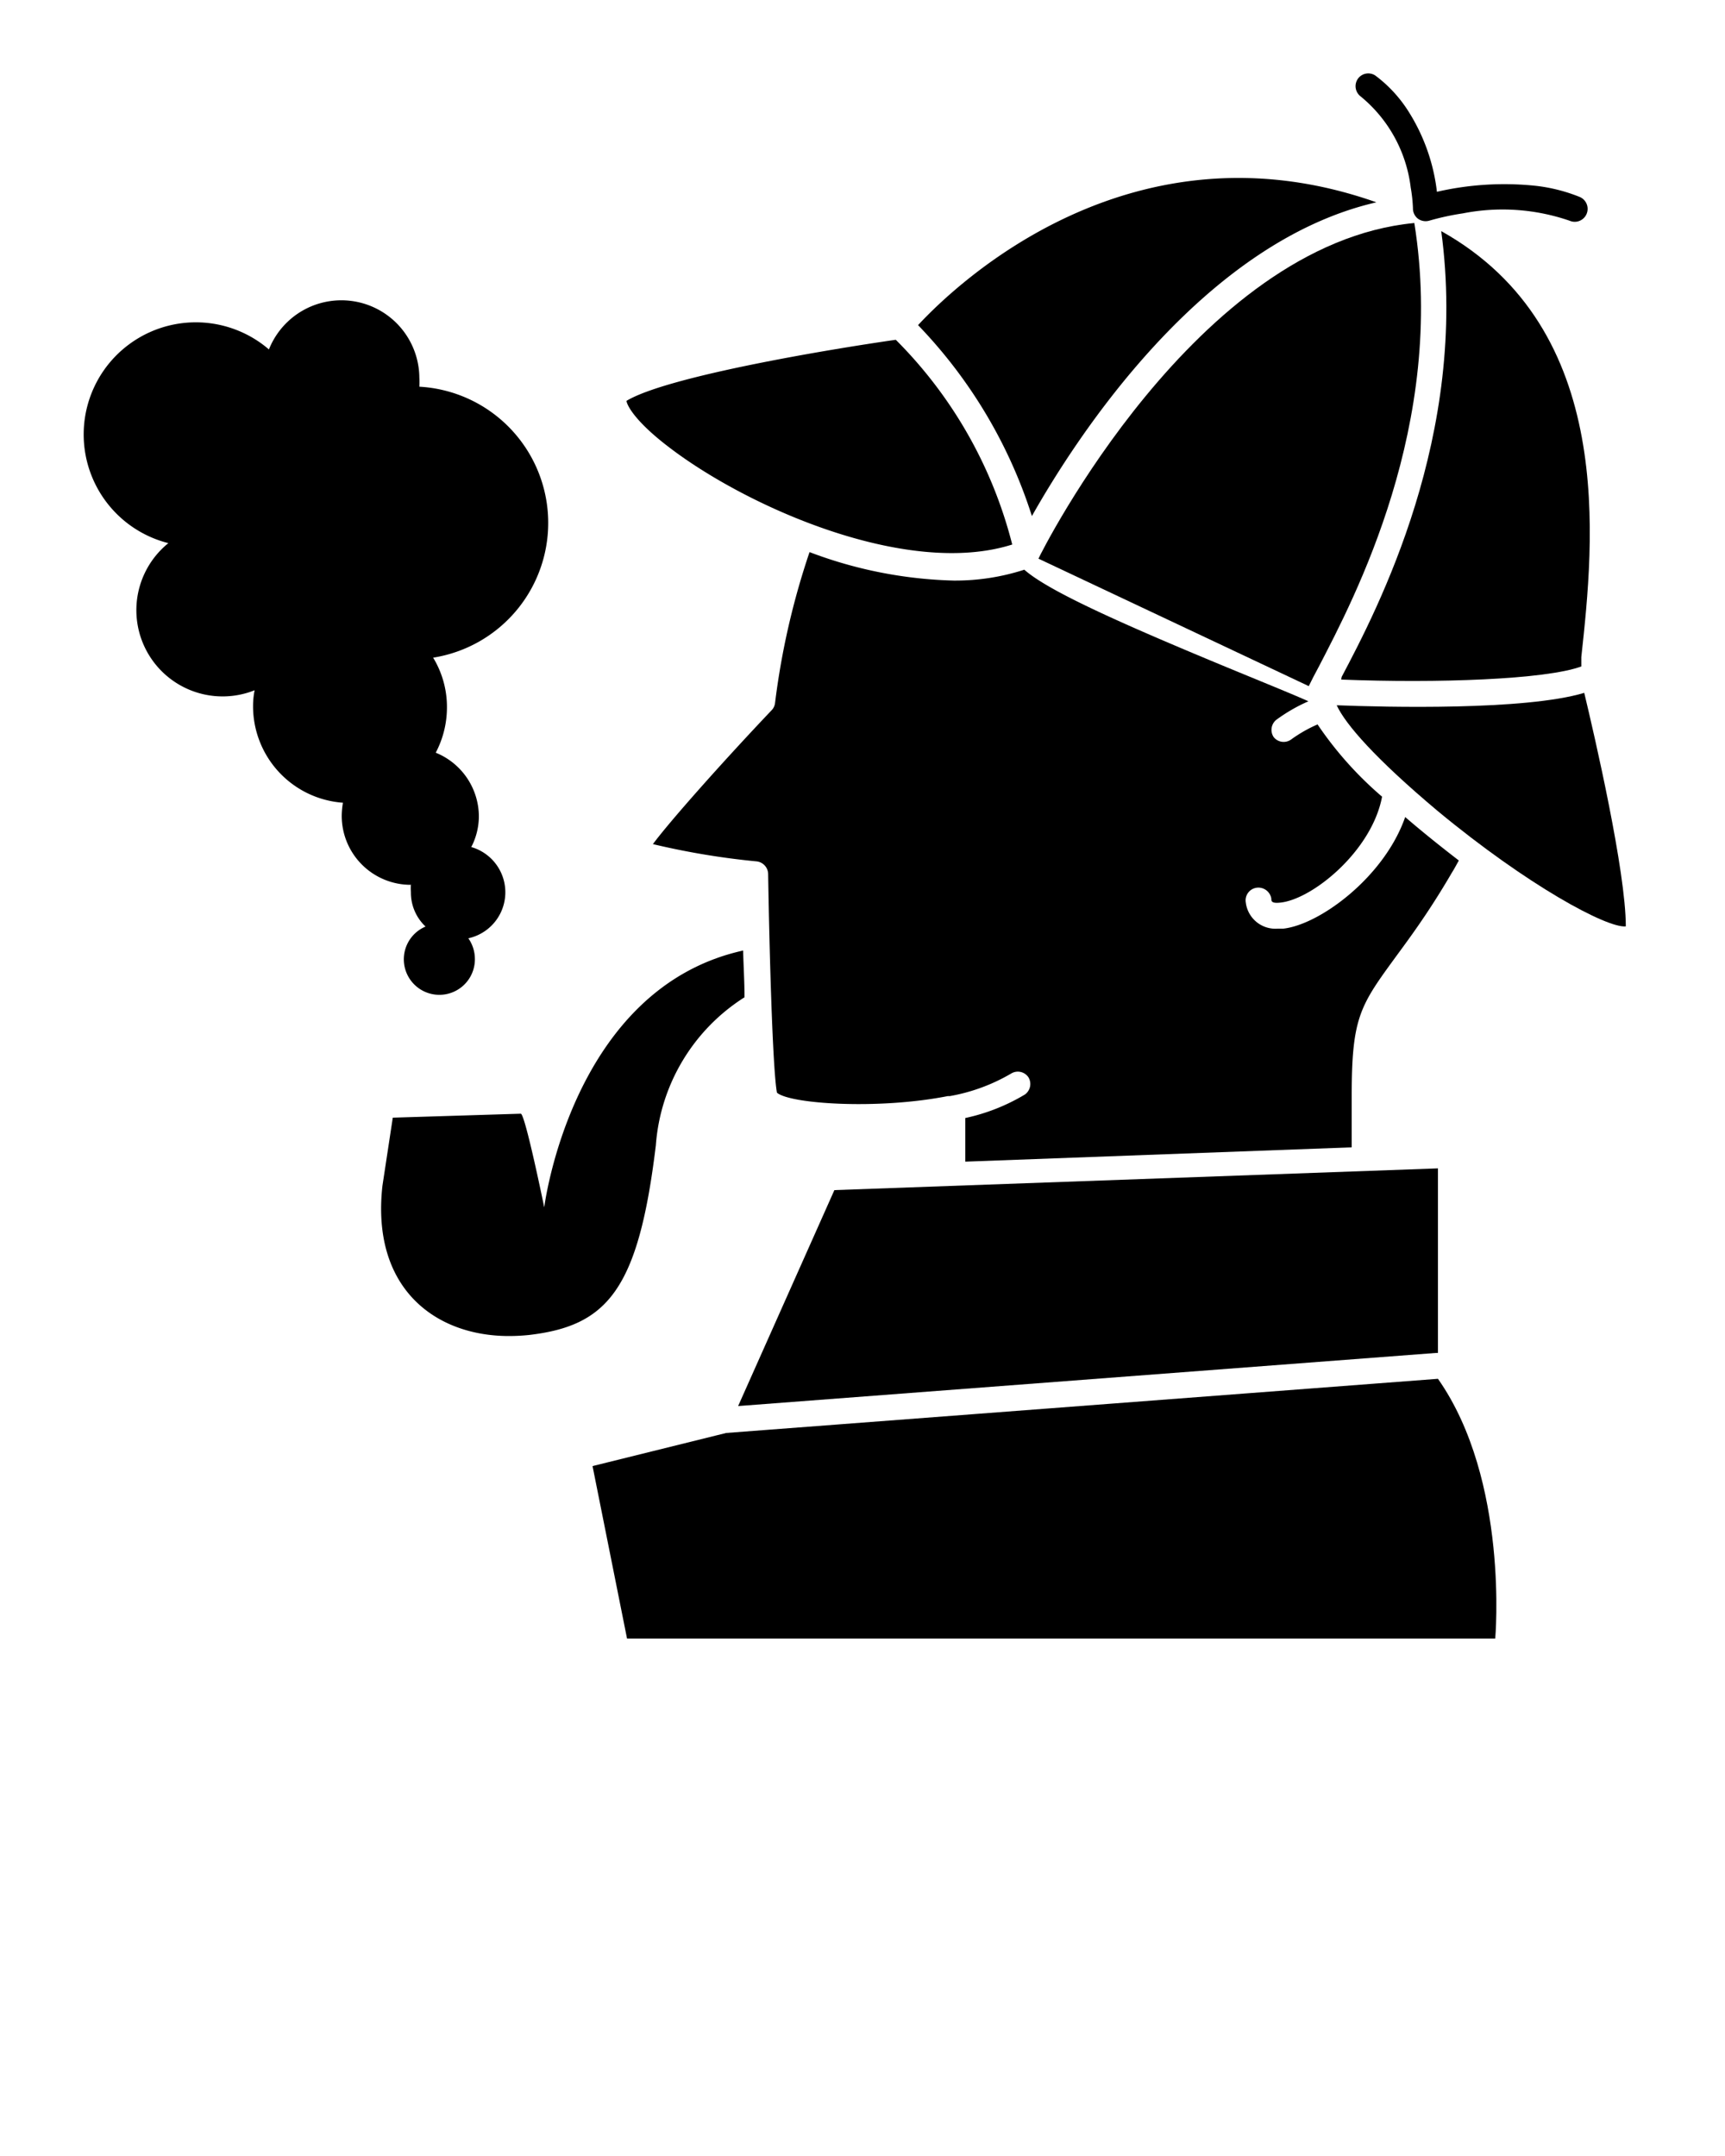 <svg xmlns="http://www.w3.org/2000/svg" data-name="Layer 38" viewBox="0 0 100 125" x="0px" y="0px">
    <path d="M31.55,70s-1.11-5.43-1.36-5.43t0,0l-7.42.23-.6,3.95c-.66,5.94,3.06,8.71,7.33,8.71a11.41,11.41,0,0,0,1.16-.06c4.56-.53,6.35-2.63,7.36-11a11.12,11.12,0,0,1,5.14-8.58c0-.91-.06-1.83-.08-2.71C33.13,57.31,31.55,70,31.55,70Z"/>
    <path d="M74.4,53.84h-.32a1.73,1.73,0,0,1-1.86-1.51.74.74,0,0,1,.62-.86.76.76,0,0,1,.86.63c0,.14,0,.29.53.23,1.87-.2,5.3-3,5.89-6.14A20.88,20.88,0,0,1,76.38,42a8.14,8.14,0,0,0-1.54.88.74.74,0,0,1-1-.14.75.75,0,0,1,.14-1,9.66,9.66,0,0,1,1.87-1.08c-.57-.26-1.76-.75-3-1.26-7.46-3.06-12-5.07-13.47-6.37a13,13,0,0,1-4.1.63,25.28,25.28,0,0,1-8.35-1.65,44,44,0,0,0-2,8.75.72.72,0,0,1-.2.42c-2.85,3-5.92,6.46-6.88,7.76a44.08,44.08,0,0,0,6,1,.75.75,0,0,1,.68.73c.07,4.41.26,11.34.51,12.68.73.65,5.83,1,9.9.2l.12,0a10.69,10.69,0,0,0,3.56-1.31h0a.74.74,0,0,1,1,.22.75.75,0,0,1-.21,1h0l0,0a11.32,11.32,0,0,1-3.45,1.36v2.53l22.4-.83v-3c0-4.38.45-5.16,2.36-7.78.82-1.13,2-2.66,3.45-5.15.14-.22.27-.47.4-.7-.83-.64-1.95-1.52-3.11-2.52C80.26,50.83,76.53,53.6,74.4,53.84Z"/>
    <path d="M42.79,81.52l40.46-3.08h.11V67.74L48.37,69Z"/>
    <path d="M42.1,83.08,34.35,85l2,10H86.68s.82-9.16-3.32-15.06Z"/>
    <path d="M79.79,11.73c-14.16-5-24.31,4.69-26.57,7.12a28.32,28.32,0,0,1,6.6,11.07C62.36,25.42,69.66,14.06,79.79,11.73Z"/>
    <path d="M77.75,39.4c5.57.22,11.85,0,13.92-.76l0-.54c.73-6.72,2.06-19-8.12-24.7,1.6,11.82-3.71,21.94-5.77,25.84Z"/>
    <path d="M60.2,32.39l15.67,7.39h0l0,0h0c.15-.31.35-.7.61-1.18,2-3.87,7.38-14,5.51-25.67C69.34,14.13,60.37,32,60.2,32.39Z"/>
    <path d="M58.68,31.57A25.72,25.72,0,0,0,51.93,19.7c-3.85.55-13.26,2.12-15.61,3.54,0,.16.35,1.06,2.36,2.61C43.23,29.38,52.58,33.51,58.68,31.57Z"/>
    <path d="M77.49,40.89C78,42,79.75,44,83.32,47c5.26,4.36,9.85,6.82,10.93,6.71,0-3.19-1.8-11-2.41-13.54C88.42,41.2,80.31,41,77.49,40.89Z"/>
    <path d="M82.2,12.68a.76.76,0,0,0,.67.11,15.18,15.18,0,0,1,1.94-.42A11.93,11.93,0,0,1,91,12.8a.75.75,0,0,0,.29.06.75.75,0,0,0,.29-1.44A9.71,9.71,0,0,0,89,10.77a17.48,17.48,0,0,0-5.7.35,11.1,11.1,0,0,0-1.7-4.74,7.78,7.78,0,0,0-1.87-2,.74.74,0,0,0-1,.17.75.75,0,0,0,.16,1.05,8.08,8.08,0,0,1,2.89,5.27,8.77,8.77,0,0,1,.13,1.2A.75.75,0,0,0,82.2,12.68Z"/>
    <path d="M23.82,51.25a3.59,3.59,0,0,0,0,.47,2.7,2.7,0,0,0,.85,2,2.06,2.06,0,1,0,2.86,1.89,2.1,2.1,0,0,0-.38-1.21,2.73,2.73,0,0,0,.17-5.29,3.88,3.88,0,0,0,.44-1.79,4,4,0,0,0-2.5-3.68A5.63,5.63,0,0,0,25.91,41a5.5,5.5,0,0,0-.8-2.87,7.91,7.91,0,0,0-.8-15.71,4.41,4.41,0,0,0,0-.52,4.52,4.52,0,0,0-8.72-1.64A6.5,6.5,0,1,0,9.76,31.49a5,5,0,0,0,5,8.53,4.73,4.73,0,0,0-.09.93,5.61,5.61,0,0,0,5.21,5.59,4.77,4.77,0,0,0-.07.76,4,4,0,0,0,4,4Z"/>
</svg>